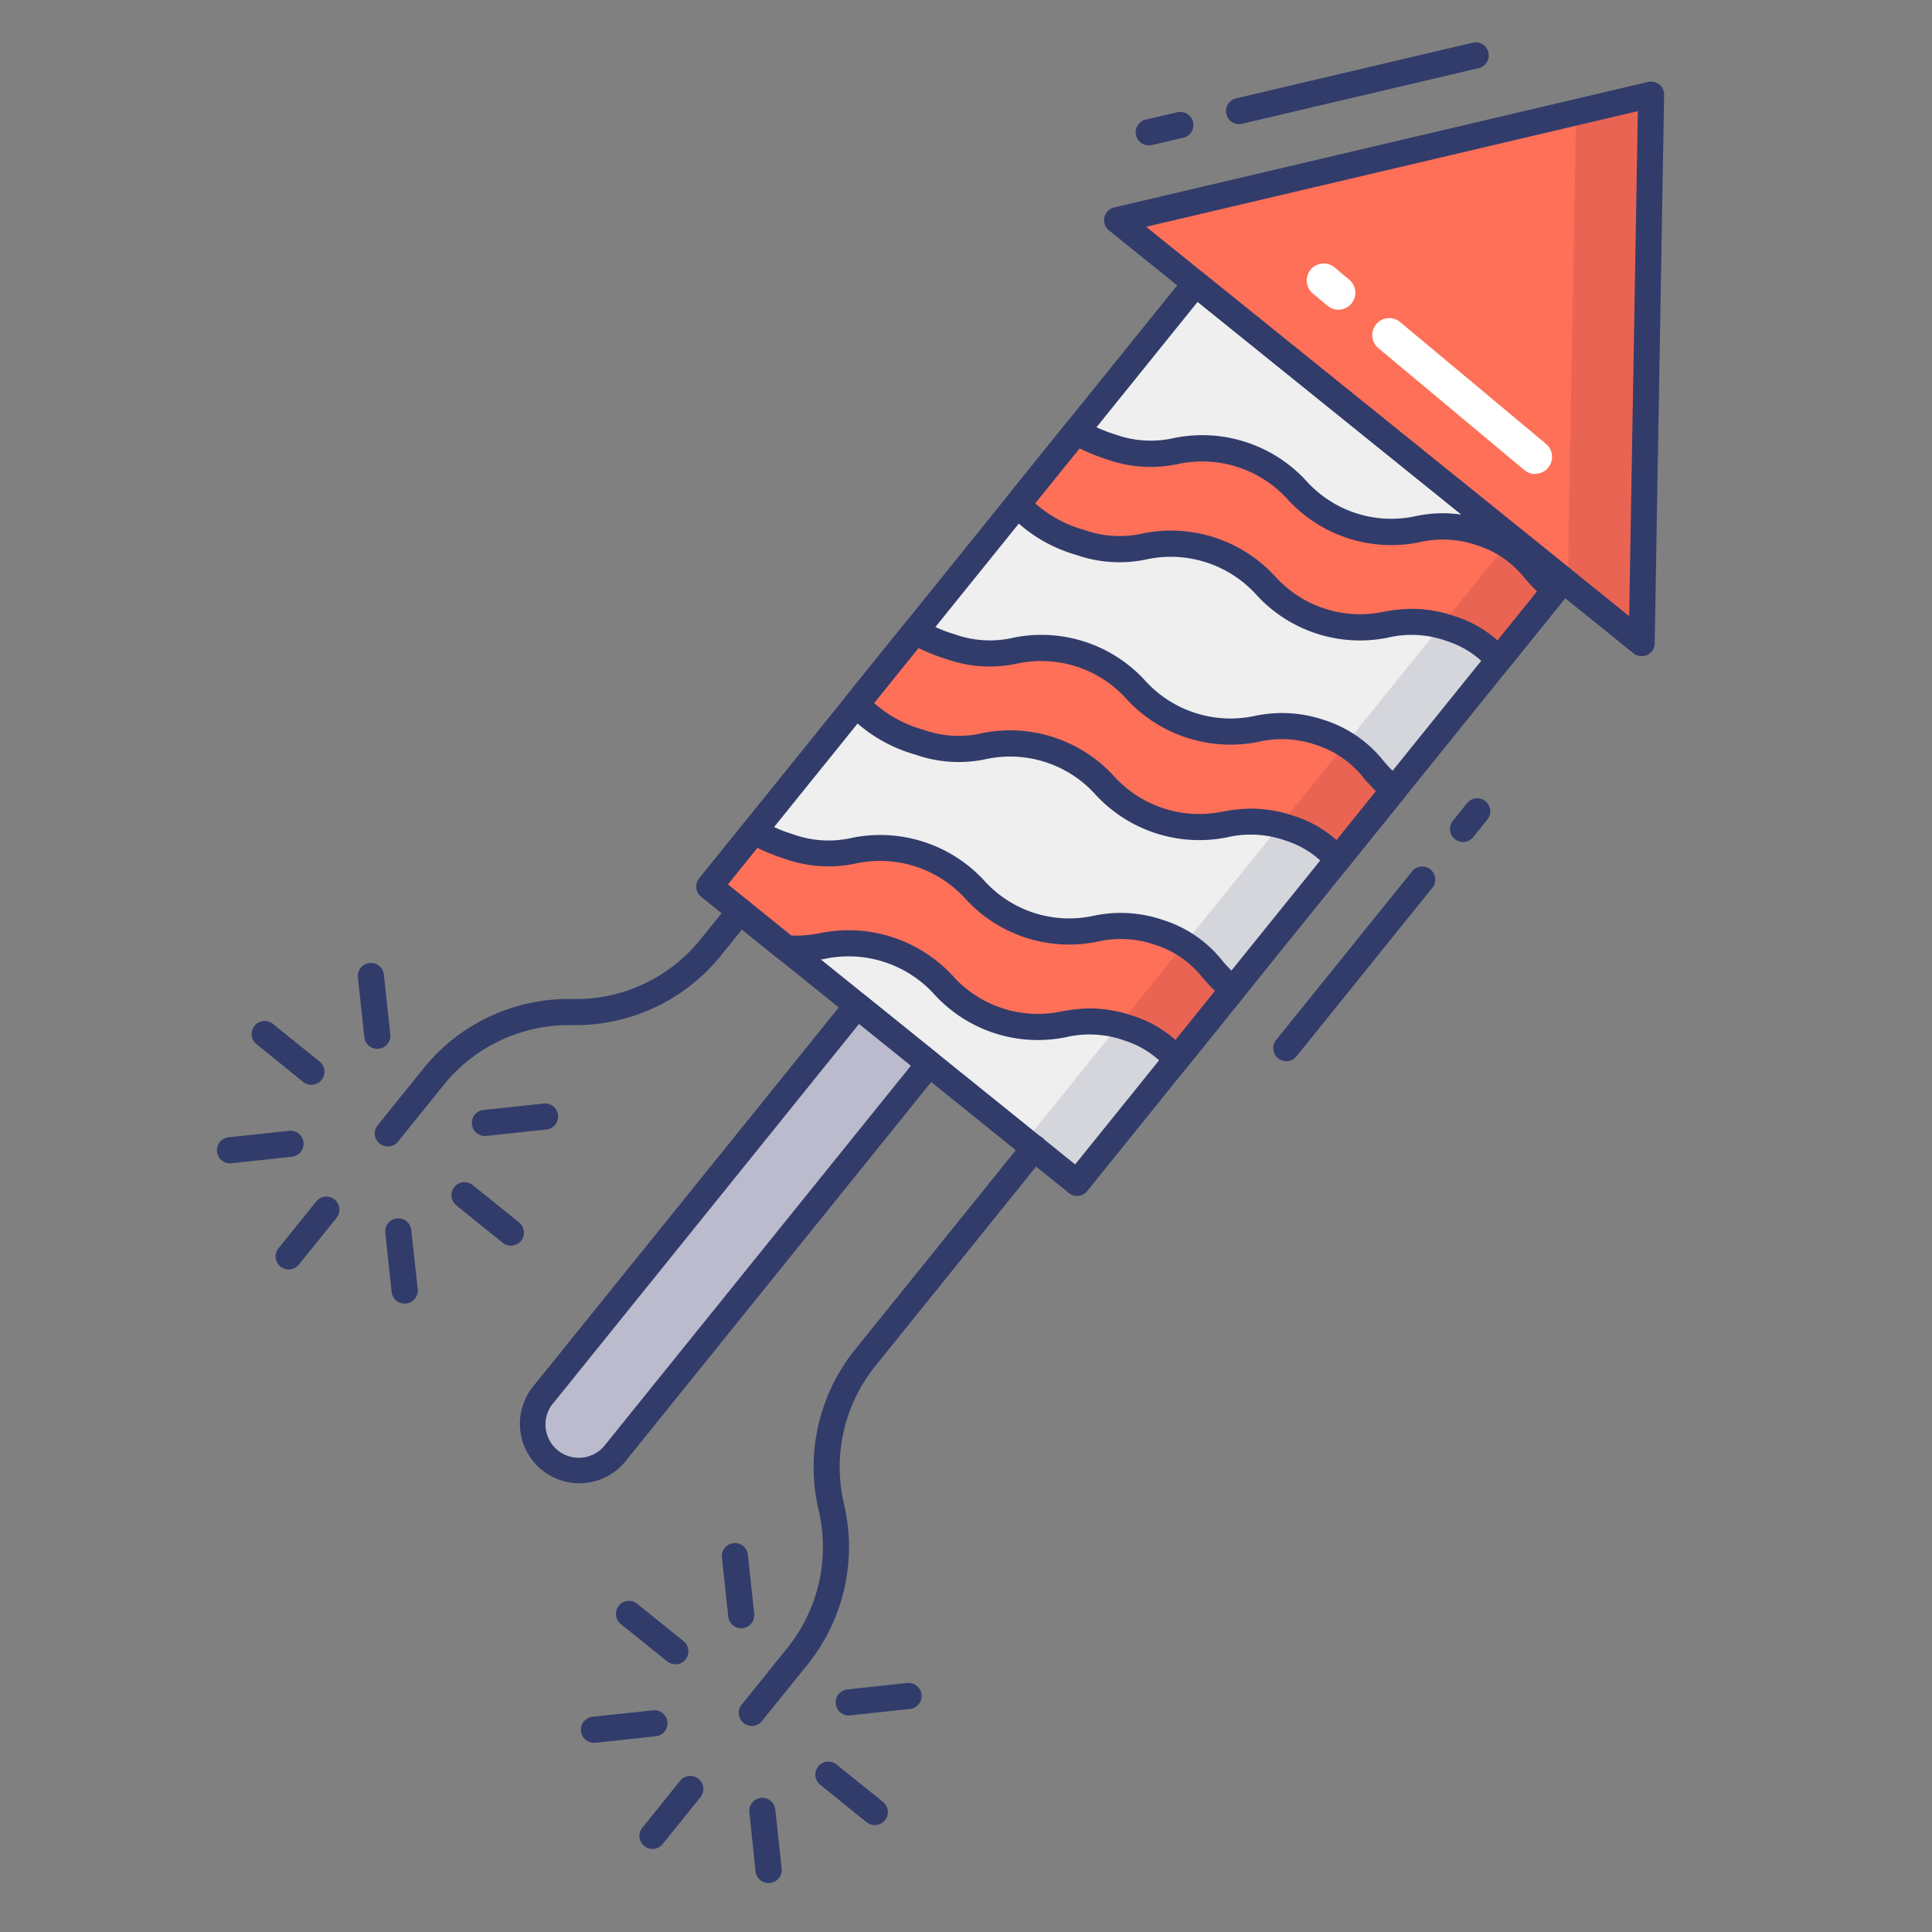 <svg id="color_line" height="512" viewBox="0 0 74 74" width="512" xmlns="http://www.w3.org/2000/svg" data-name="color line"><rect x="0" y="0" width="74" height="74" fill="#808080" stroke="none"/><path d="m63.24 3.625-20.453 4.809 20.091 16.199z" fill="#fe7058"/><path d="m28.691 19.038h29.666v18.089h-29.666z" fill="#eeefee" transform="matrix(.628 -.778 .778 .628 -5.656 44.338)"/><path d="m59.571 22.589-2.171 2.687a4.056 4.056 0 0 0 -1.832-1.2c-2.3-.757-2.693.459-4.991-.288s-1.9-1.972-4.2-2.719-2.693.459-5-.293a5.361 5.361 0 0 1 -2.415-1.455l2.258-2.791a6.464 6.464 0 0 0 1.361.6c2.3.747 2.7-.464 4.991.288s1.909 1.967 4.2 2.719 2.7-.464 4.991.288c1.618.517 1.931 1.523 2.808 2.164z" fill="#fe7058"/><path d="m53.4 30.244-2.162 2.681a4.056 4.056 0 0 0 -1.832-1.2c-2.3-.751-2.7.464-4.991-.288s-1.9-1.972-4.2-2.719-2.7.464-5-.293a5.381 5.381 0 0 1 -2.42-1.449l2.257-2.8a6.086 6.086 0 0 0 1.361.6c2.293.752 2.693-.459 4.991.288s1.9 1.972 4.2 2.719 2.693-.459 4.991.288c1.614.529 1.932 1.529 2.805 2.173z" fill="#fe7058"/><path d="m47.232 37.894-2.167 2.686a4.056 4.056 0 0 0 -1.832-1.2c-2.3-.757-2.693.459-4.991-.288s-1.9-1.972-4.2-2.719c-1.894-.625-2.5.088-3.932-.057l-2.935-2.366 1.708-2.118a6.463 6.463 0 0 0 1.361.6c2.3.747 2.7-.464 4.991.288s1.909 1.967 4.2 2.719 2.7-.464 4.991.288c1.615.519 1.929 1.525 2.806 2.167z" fill="#fe7058"/><path d="m63.24 3.62-.36 21.01-2.83-2.28.32-18.05z" fill="#ea6453"/><path d="m45.06 40.58-3.81 4.73-1.98-1.6 3.58-4.44a3.172 3.172 0 0 1 .38.11 3.963 3.963 0 0 1 1.83 1.2z" fill="#d5d6db"/><path d="m51.23 32.93-4 4.96c-.67-.49-1.01-1.2-1.86-1.74l3.65-4.53a3.184 3.184 0 0 1 .38.11 3.964 3.964 0 0 1 1.83 1.2z" fill="#d5d6db"/><path d="m57.4 25.28-4 4.96c-.67-.49-1.01-1.2-1.86-1.74l3.65-4.53a3.184 3.184 0 0 1 .38.11 3.964 3.964 0 0 1 1.83 1.2z" fill="#d5d6db"/><path d="m59.57 22.59-2.17 2.69a3.964 3.964 0 0 0 -1.83-1.2 3.184 3.184 0 0 0 -.38-.11l2.52-3.12c.85.54 1.19 1.25 1.86 1.74z" fill="#ea6453"/><path d="m53.4 30.235-2.17 2.69a3.964 3.964 0 0 0 -1.83-1.2 3.184 3.184 0 0 0 -.38-.11l2.52-3.12c.849.54 1.189 1.25 1.86 1.74z" fill="#ea6453"/><path d="m47.232 37.89-2.17 2.69a3.964 3.964 0 0 0 -1.83-1.2 3.184 3.184 0 0 0 -.38-.11l2.52-3.12c.85.54 1.19 1.25 1.86 1.74z" fill="#ea6453"/><path d="m20.807 53.421 12.022-14.91 2.766 2.23-12.022 14.91a1.776 1.776 0 0 1 -2.5.268 1.776 1.776 0 0 1 -.266-2.498z" fill="#bbbbcd"/><g fill="#323c6b"><path d="m22.186 56.813a2.277 2.277 0 0 1 -1.768-3.706l12.022-14.907a.5.5 0 0 1 .7-.075l2.766 2.23a.5.5 0 0 1 .075.7l-12.019 14.91a2.262 2.262 0 0 1 -1.529.834 2.334 2.334 0 0 1 -.247.014zm-1.378-3.392.389.314a1.276 1.276 0 1 0 1.987 1.6l11.708-14.519-1.987-1.6-11.705 14.519z"/><path d="m14.855 43.913a.5.5 0 0 1 -.389-.814l1.76-2.183a7.141 7.141 0 0 1 5.7-2.652 6.109 6.109 0 0 0 4.9-2.28l1.131-1.4a.5.5 0 1 1 .778.628l-1.131 1.4a7.159 7.159 0 0 1 -5.7 2.652 6.17 6.17 0 0 0 -4.9 2.28l-1.76 2.183a.5.5 0 0 1 -.389.186z"/><path d="m11.057 48.625a.5.5 0 0 1 -.389-.814l1.438-1.784a.5.5 0 1 1 .778.628l-1.438 1.784a.5.5 0 0 1 -.389.186z"/><path d="m15.5 49.931a.5.5 0 0 1 -.5-.447l-.244-2.278a.5.5 0 0 1 .994-.106l.25 2.277a.5.5 0 0 1 -.444.55z"/><path d="m19.567 47.712a.5.5 0 0 1 -.313-.111l-1.784-1.438a.5.5 0 0 1 .628-.778l1.784 1.438a.5.5 0 0 1 -.314.889z"/><path d="m18.6 43.512a.5.5 0 0 1 -.053-1l2.278-.244a.5.5 0 0 1 .55.444.5.5 0 0 1 -.444.55l-2.278.244z"/><path d="m14.455 40.173a.5.5 0 0 1 -.5-.447l-.245-2.278a.5.5 0 1 1 .994-.106l.245 2.278a.5.5 0 0 1 -.444.55z"/><path d="m11.928 41.552a.5.5 0 0 1 -.313-.111l-1.784-1.441a.5.5 0 1 1 .628-.778l1.784 1.438a.5.5 0 0 1 -.314.889z"/><path d="m8.837 44.558a.5.5 0 0 1 -.053-1l2.278-.244a.5.5 0 1 1 .106.994l-2.278.244z"/><path d="m28.795 66.107a.5.5 0 0 1 -.389-.814l1.76-2.182a6.17 6.17 0 0 0 1.189-5.272 7.174 7.174 0 0 1 1.383-6.132l6.484-8.042a.5.5 0 1 1 .778.628l-6.484 8.042a6.167 6.167 0 0 0 -1.189 5.272 7.177 7.177 0 0 1 -1.383 6.132l-1.76 2.182a.5.5 0 0 1 -.389.186z"/><path d="m25 70.819a.5.5 0 0 1 -.393-.819l1.438-1.784a.5.5 0 1 1 .778.628l-1.438 1.784a.5.5 0 0 1 -.385.191z"/><path d="m22.777 66.752a.5.5 0 0 1 -.053-1l2.276-.241a.5.5 0 1 1 .106.994l-2.278.244z"/><path d="m25.867 63.746a.5.5 0 0 1 -.313-.111l-1.784-1.435a.5.5 0 0 1 .628-.778l1.784 1.438a.5.5 0 0 1 -.314.889z"/><path d="m28.394 62.367a.5.5 0 0 1 -.5-.447l-.244-2.278a.5.5 0 0 1 .994-.106l.244 2.278a.5.5 0 0 1 -.444.55z"/><path d="m32.535 65.706a.5.5 0 0 1 -.053-1l2.278-.245a.5.5 0 0 1 .106.994l-2.278.245z"/><path d="m33.506 69.906a.5.5 0 0 1 -.313-.111l-1.784-1.438a.5.5 0 0 1 .628-.778l1.784 1.438a.5.5 0 0 1 -.314.889z"/><path d="m29.44 72.125a.5.5 0 0 1 -.5-.447l-.24-2.278a.5.5 0 0 1 .994-.106l.245 2.278a.5.5 0 0 1 -.444.55z"/><path d="m41.254 45.806a.5.5 0 0 1 -.313-.111l-14.082-11.354a.5.5 0 0 1 -.075-.7l18.616-23.097a.5.5 0 0 1 .7-.075l14.089 11.354a.5.5 0 0 1 .075.7l-18.62 23.097a.5.5 0 0 1 -.39.186zm-13.378-11.929 13.304 10.723 17.992-22.313-13.3-10.726z"/><path d="m57.4 25.776a.5.5 0 0 1 -.366-.159 3.576 3.576 0 0 0 -1.621-1.064 3.966 3.966 0 0 0 -2.26-.129 5.37 5.37 0 0 1 -5.035-1.647 4.425 4.425 0 0 0 -4.158-1.361 5 5 0 0 1 -2.737-.162 5.7 5.7 0 0 1 -2.473-1.454l-.12-.11a.5.5 0 0 1 -.052-.683l2.253-2.794a.5.5 0 0 1 .649-.113 6.091 6.091 0 0 0 1.256.547 4 4 0 0 0 2.255.125 5.411 5.411 0 0 1 5.047 1.652 4.379 4.379 0 0 0 4.146 1.354 4.986 4.986 0 0 1 2.736.164 4.7 4.7 0 0 1 2.252 1.565 4.7 4.7 0 0 0 .693.675.5.5 0 0 1 .094.717l-2.165 2.691a.5.5 0 0 1 -.371.186zm-3.3-2.457a5.119 5.119 0 0 1 1.626.284 4.431 4.431 0 0 1 1.633.929l1.514-1.878c-.161-.155-.306-.317-.448-.476a3.758 3.758 0 0 0 -1.813-1.278 3.981 3.981 0 0 0 -2.258-.128 5.375 5.375 0 0 1 -5.034-1.645 4.419 4.419 0 0 0 -4.16-1.362 5.005 5.005 0 0 1 -2.734-.159 8.23 8.23 0 0 1 -1.079-.432l-1.7 2.1a4.667 4.667 0 0 0 1.891 1.026 4 4 0 0 0 2.258.126 5.421 5.421 0 0 1 5.045 1.651 4.375 4.375 0 0 0 4.146 1.357 6.237 6.237 0 0 1 1.113-.115z"/><path d="m51.237 33.425a.5.5 0 0 1 -.366-.159 3.581 3.581 0 0 0 -1.621-1.066 4 4 0 0 0 -2.26-.126 5.4 5.4 0 0 1 -5.04-1.651 4.4 4.4 0 0 0 -4.15-1.354 4.994 4.994 0 0 1 -2.74-.166 5.747 5.747 0 0 1 -2.5-1.458l-.1-.1a.5.5 0 0 1 -.052-.683l2.257-2.8a.5.5 0 0 1 .649-.113 5.668 5.668 0 0 0 1.251.545 4 4 0 0 0 2.261.129 5.377 5.377 0 0 1 5.038 1.649 4.413 4.413 0 0 0 4.155 1.358 5.013 5.013 0 0 1 2.734.16 4.74 4.74 0 0 1 2.256 1.575 4.8 4.8 0 0 0 .688.673.5.5 0 0 1 .091.715l-2.162 2.681a.5.5 0 0 1 -.371.186zm-3.3-2.454a5.156 5.156 0 0 1 1.621.28 4.429 4.429 0 0 1 1.634.929l1.511-1.875c-.159-.154-.3-.314-.442-.47a3.793 3.793 0 0 0 -1.821-1.292 4.005 4.005 0 0 0 -2.255-.125 5.41 5.41 0 0 1 -5.042-1.649 4.383 4.383 0 0 0 -4.151-1.358 5 5 0 0 1 -2.736-.164 7.341 7.341 0 0 1 -1.079-.429l-1.7 2.106a4.728 4.728 0 0 0 1.89 1.026 3.986 3.986 0 0 0 2.259.13 5.393 5.393 0 0 1 5.041 1.648 4.4 4.4 0 0 0 4.15 1.36 6.27 6.27 0 0 1 1.123-.116z"/><path d="m45.065 41.081a.5.5 0 0 1 -.366-.159 3.582 3.582 0 0 0 -1.622-1.064 3.971 3.971 0 0 0 -2.26-.129 5.369 5.369 0 0 1 -5.034-1.647 4.434 4.434 0 0 0 -4.164-1.362 5.321 5.321 0 0 1 -1.563.1.5.5 0 0 1 -.264-.108l-2.935-2.366a.5.5 0 0 1 -.075-.7l1.708-2.118a.5.5 0 0 1 .649-.113 6.081 6.081 0 0 0 1.257.547 4 4 0 0 0 2.255.125 5.416 5.416 0 0 1 5.049 1.644 4.378 4.378 0 0 0 4.146 1.354 4.986 4.986 0 0 1 2.736.164 4.7 4.7 0 0 1 2.252 1.566 4.665 4.665 0 0 0 .692.675.5.5 0 0 1 .094.717l-2.166 2.687a.5.5 0 0 1 -.371.186zm-3.3-2.457a5.119 5.119 0 0 1 1.626.284 4.417 4.417 0 0 1 1.634.929l1.514-1.878c-.161-.155-.306-.317-.447-.475a3.762 3.762 0 0 0 -1.82-1.284 3.977 3.977 0 0 0 -2.258-.128 5.376 5.376 0 0 1 -5.034-1.645 4.418 4.418 0 0 0 -4.16-1.362 5.016 5.016 0 0 1 -2.734-.16 8.186 8.186 0 0 1 -1.08-.432l-1.131 1.4 2.425 1.96a4.711 4.711 0 0 0 1.15-.1 5.431 5.431 0 0 1 5.05 1.652 4.375 4.375 0 0 0 4.146 1.357 6.283 6.283 0 0 1 1.118-.118z"/><path d="m62.878 25.133a.5.5 0 0 1 -.314-.111l-20.09-16.2a.5.5 0 0 1 .2-.876l20.452-4.808a.5.5 0 0 1 .614.5l-.362 21.008a.5.5 0 0 1 -.288.444.507.507 0 0 1 -.212.043zm-18.978-16.446 18.5 14.913.333-19.343z"/><path d="m56.038 32.25a.5.5 0 0 1 -.389-.814l.538-.667a.5.5 0 1 1 .778.628l-.538.667a.5.5 0 0 1 -.389.186z"/><path d="m49.269 40.646a.5.5 0 0 1 -.389-.814l5.2-6.45a.5.5 0 1 1 .778.628l-5.2 6.45a.5.5 0 0 1 -.389.186z"/><path d="m47.458 4.754a.5.5 0 0 1 -.114-.987l9.063-2.131a.5.5 0 0 1 .229.974l-9.063 2.131a.511.511 0 0 1 -.115.013z"/><path d="m44 5.567a.5.5 0 0 1 -.114-.987l1.208-.28a.5.5 0 0 1 .229.974l-1.208.284a.511.511 0 0 1 -.115.009z"/></g><path d="m58.8 18.155a.646.646 0 0 1 -.419-.155l-5.586-4.665a.65.65 0 1 1 .833-1l5.586 4.665a.65.65 0 0 1 -.417 1.149z" fill="#fff"/><path d="m51.263 11.863a.646.646 0 0 1 -.416-.151l-.561-.468a.65.65 0 1 1 .833-1l.561.468a.65.65 0 0 1 -.417 1.149z" fill="#fff"/></svg>